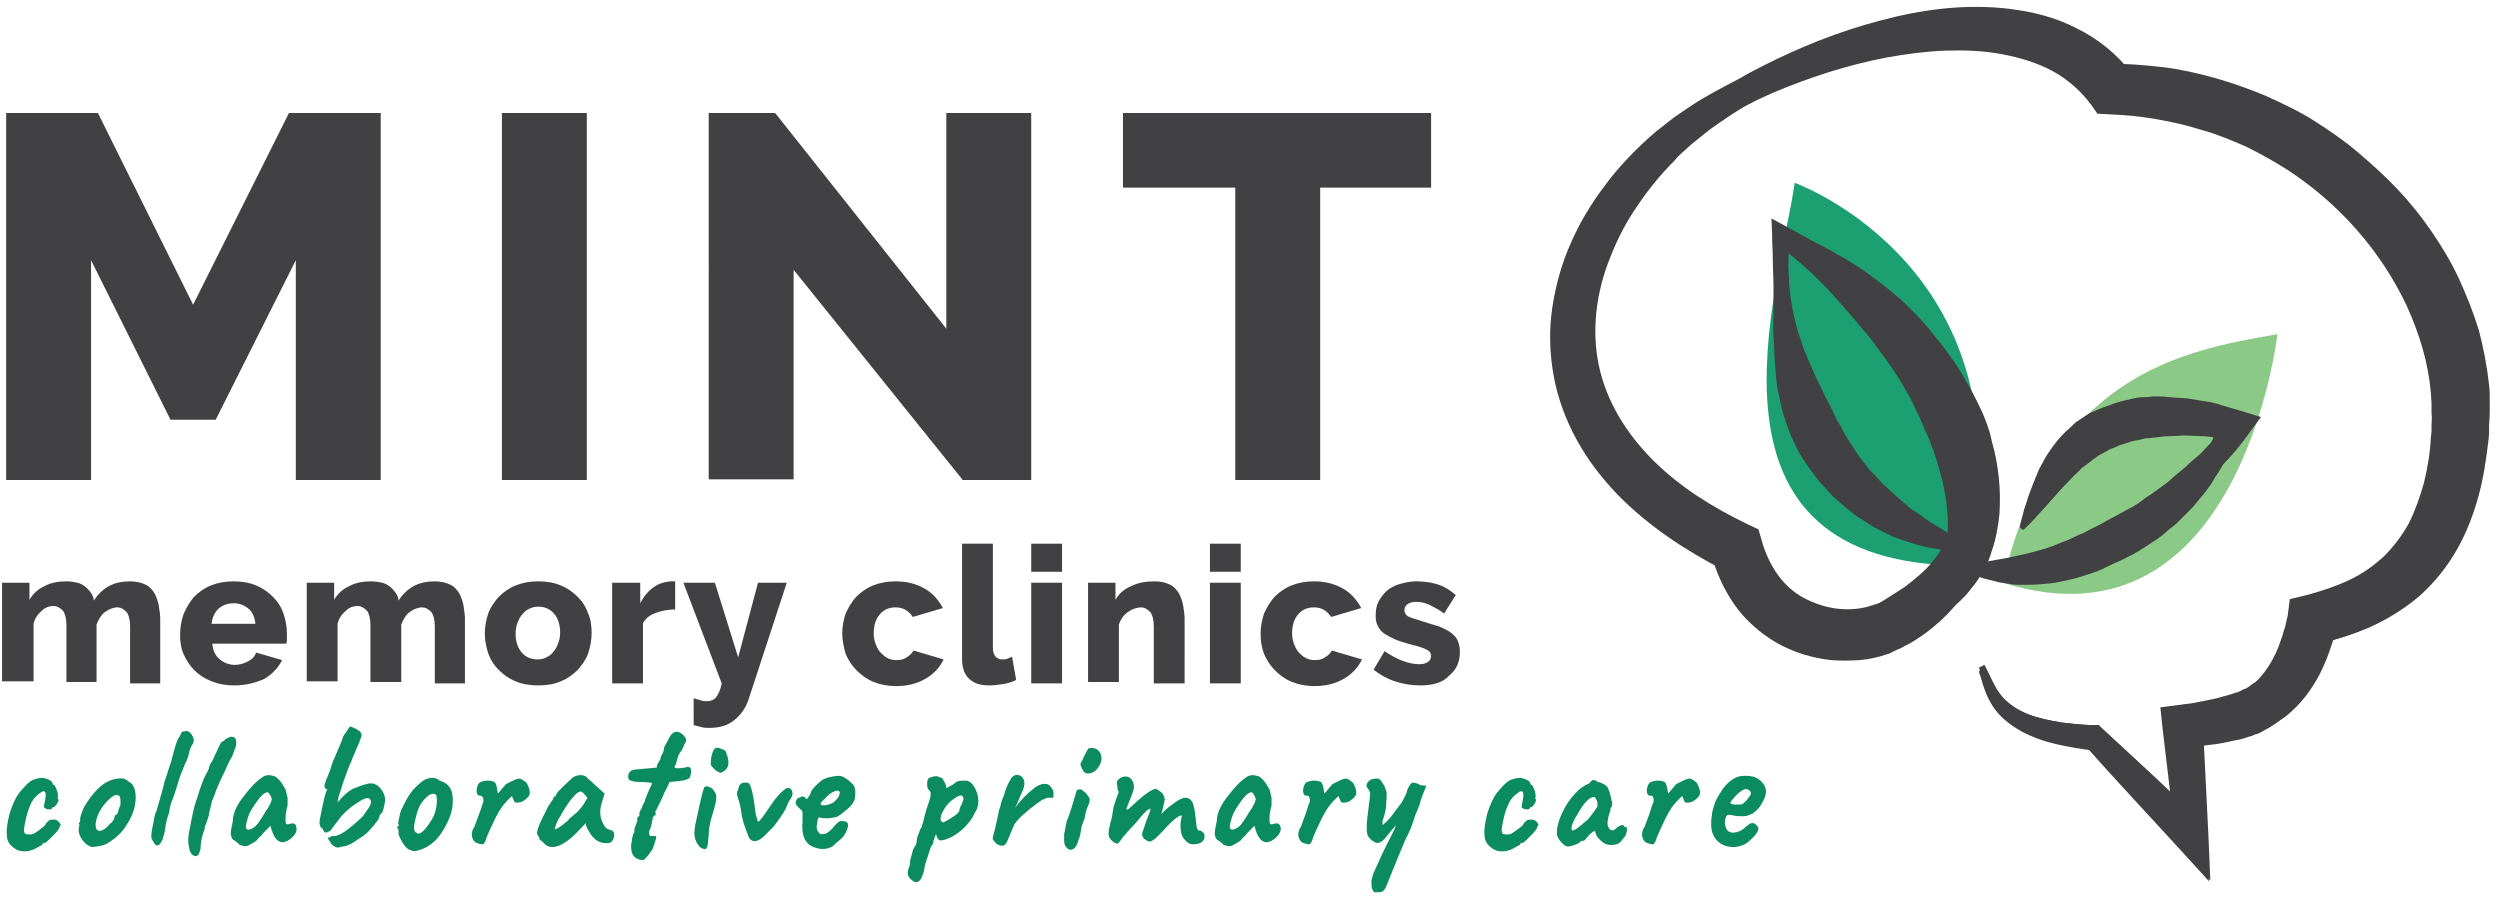 <?xml version="1.0" encoding="utf-8"?>
<!-- Generator: Adobe Illustrator 19.2.0, SVG Export Plug-In . SVG Version: 6.00 Build 0)  -->
<svg version="1.1" id="Layer_1" xmlns="http://www.w3.org/2000/svg" xmlns:xlink="http://www.w3.org/1999/xlink" x="0px" y="0px"
	 viewBox="0 0 365.1 131.4" style="enable-background:new 0 0 365.1 131.4;" xml:space="preserve">
<g>
	<g>
		<path style="fill:#414042;" d="M43.2,70.1V38L31.5,61.3h-6.6L13.3,38v32.1H0.9V16.5h13.4l13.9,28l14-28h13.4v53.6H43.2z"/>
		<path style="fill:#414042;" d="M73.3,70.1V16.5h12.4v53.6H73.3z"/>
		<path style="fill:#414042;" d="M115.9,39.4v30.6h-12.4V16.5h9.7l25,31.5V16.5h12.4v53.6h-10L115.9,39.4z"/>
		<path style="fill:#414042;" d="M209.1,27.4h-16.3v42.7h-12.4V27.4h-16.4V16.5h45V27.4z"/>
	</g>
	<g>
		<g>
			<path style="fill:#414042;" d="M23.5,99.8H19v-8.3c0-1-0.2-1.7-0.5-2.1c-0.4-0.4-0.8-0.7-1.4-0.7c-0.3,0-0.6,0.1-0.9,0.2
				c-0.3,0.1-0.6,0.3-0.9,0.5c-0.3,0.2-0.5,0.5-0.7,0.8c-0.2,0.3-0.4,0.7-0.5,1v8.4H9.7v-8.3c0-1-0.2-1.7-0.5-2.1
				c-0.4-0.4-0.8-0.7-1.4-0.7c-0.6,0-1.2,0.2-1.7,0.7c-0.6,0.5-1,1.1-1.2,1.9v8.4H0.3V85.1h4v2.5c0.5-0.9,1.3-1.6,2.2-2
				c0.9-0.5,2-0.7,3.2-0.7c0.6,0,1.2,0.1,1.6,0.2c0.5,0.1,0.9,0.4,1.2,0.6c0.3,0.3,0.6,0.6,0.8,0.9c0.2,0.3,0.4,0.7,0.4,1.1
				c0.6-0.9,1.3-1.6,2.2-2.1c0.9-0.5,2-0.7,3.1-0.7c0.9,0,1.7,0.2,2.3,0.5s1,0.8,1.3,1.3c0.3,0.6,0.5,1.2,0.6,1.8
				c0.1,0.7,0.2,1.3,0.2,1.9V99.8z"/>
			<path style="fill:#414042;" d="M34.2,100.1c-1.2,0-2.3-0.2-3.3-0.6s-1.8-0.9-2.5-1.6c-0.7-0.7-1.2-1.5-1.6-2.4
				c-0.4-0.9-0.5-1.9-0.5-2.8c0-1.1,0.2-2.1,0.5-3c0.4-0.9,0.9-1.8,1.5-2.5c0.7-0.7,1.5-1.3,2.5-1.7c1-0.4,2.1-0.6,3.3-0.6
				c1.2,0,2.4,0.2,3.3,0.6c1,0.4,1.8,1,2.5,1.7c0.7,0.7,1.2,1.5,1.5,2.4c0.3,0.9,0.5,1.9,0.5,2.9c0,0.3,0,0.5,0,0.8
				c0,0.3,0,0.5-0.1,0.7H31c0.1,1,0.4,1.7,1.1,2.3c0.6,0.5,1.4,0.8,2.2,0.8c0.7,0,1.3-0.2,1.9-0.5c0.6-0.3,1-0.7,1.2-1.3l3.8,1.1
				c-0.6,1.2-1.5,2.1-2.7,2.8C37.3,99.7,35.9,100.1,34.2,100.1z M37.3,91.1c-0.1-0.9-0.4-1.7-1-2.2s-1.3-0.8-2.2-0.8
				c-0.9,0-1.6,0.3-2.2,0.8c-0.6,0.6-0.9,1.3-1,2.2H37.3z"/>
			<path style="fill:#414042;" d="M68,99.8h-4.5v-8.3c0-1-0.2-1.7-0.5-2.1c-0.4-0.4-0.8-0.7-1.4-0.7c-0.3,0-0.6,0.1-0.9,0.2
				c-0.3,0.1-0.6,0.3-0.9,0.5c-0.3,0.2-0.5,0.5-0.7,0.8c-0.2,0.3-0.4,0.7-0.5,1v8.4h-4.5v-8.3c0-1-0.2-1.7-0.5-2.1
				c-0.4-0.4-0.8-0.7-1.4-0.7c-0.6,0-1.2,0.2-1.7,0.7c-0.6,0.5-1,1.1-1.2,1.9v8.4h-4.5V85.1h4v2.5c0.5-0.9,1.3-1.6,2.2-2
				c0.9-0.5,2-0.7,3.2-0.7c0.6,0,1.2,0.1,1.6,0.2c0.5,0.1,0.9,0.4,1.2,0.6c0.3,0.3,0.6,0.6,0.8,0.9c0.2,0.3,0.4,0.7,0.4,1.1
				c0.6-0.9,1.3-1.6,2.2-2.1c0.9-0.5,2-0.7,3.1-0.7c0.9,0,1.7,0.2,2.3,0.5s1,0.8,1.3,1.3c0.3,0.6,0.5,1.2,0.6,1.8
				c0.1,0.7,0.2,1.3,0.2,1.9V99.8z"/>
			<path style="fill:#414042;" d="M78.6,100.1c-1.2,0-2.4-0.2-3.3-0.6c-1-0.4-1.8-1-2.5-1.7c-0.7-0.7-1.2-1.5-1.5-2.4
				c-0.3-0.9-0.5-1.9-0.5-2.9c0-1,0.2-2,0.5-2.9c0.3-0.9,0.9-1.7,1.5-2.4c0.7-0.7,1.5-1.3,2.5-1.7c1-0.4,2.1-0.6,3.3-0.6
				c1.2,0,2.4,0.2,3.3,0.6c1,0.4,1.8,1,2.5,1.7c0.7,0.7,1.2,1.5,1.5,2.4c0.4,0.9,0.5,1.9,0.5,2.9c0,1-0.2,2-0.5,2.9
				c-0.3,0.9-0.9,1.7-1.5,2.4c-0.7,0.7-1.5,1.3-2.5,1.7C81,99.9,79.9,100.1,78.6,100.1z M75.3,92.5c0,1.2,0.3,2.1,0.9,2.8
				c0.6,0.7,1.4,1,2.3,1c0.5,0,0.9-0.1,1.3-0.3s0.7-0.4,1-0.8c0.3-0.3,0.5-0.7,0.7-1.2s0.3-1,0.3-1.6c0-1.2-0.3-2.1-0.9-2.8
				c-0.6-0.7-1.4-1-2.3-1c-0.5,0-0.9,0.1-1.3,0.3c-0.4,0.2-0.7,0.4-1,0.8c-0.3,0.3-0.5,0.7-0.7,1.2S75.3,91.9,75.3,92.5z"/>
			<path style="fill:#414042;" d="M98.7,89c-1.1,0-2.1,0.2-2.9,0.5c-0.9,0.3-1.5,0.8-1.9,1.5v8.8h-4.5V85.1h4.1v3
				c0.5-1,1.2-1.8,1.9-2.3c0.8-0.6,1.6-0.8,2.5-0.9c0.2,0,0.4,0,0.4,0c0.1,0,0.2,0,0.3,0V89z"/>
			<path style="fill:#414042;" d="M101.4,102c0.4,0.1,0.7,0.2,1,0.3c0.3,0.1,0.6,0.1,0.9,0.1c0.5,0,1-0.2,1.3-0.6
				c0.3-0.4,0.6-1,0.8-2l-5.6-14.7h4.6l3.4,10.9l2.9-10.9h4.2l-5.6,17.1c-0.4,1.2-1.1,2.2-2.1,3c-1,0.8-2.2,1.1-3.6,1.1
				c-0.4,0-0.8,0-1.1-0.1c-0.4-0.1-0.8-0.2-1.2-0.3V102z"/>
			<path style="fill:#414042;" d="M123,92.5c0-1,0.2-2,0.5-2.9c0.4-0.9,0.9-1.7,1.5-2.4c0.7-0.7,1.5-1.3,2.5-1.7
				c1-0.4,2.1-0.6,3.3-0.6c1.7,0,3.1,0.4,4.3,1.1c1.2,0.7,2,1.7,2.6,2.8l-4.4,1.3c-0.6-0.9-1.4-1.4-2.5-1.4c-0.9,0-1.7,0.3-2.3,1
				c-0.6,0.7-0.9,1.6-0.9,2.8c0,0.6,0.1,1.1,0.3,1.6s0.4,0.9,0.7,1.2c0.3,0.3,0.6,0.6,1,0.8s0.8,0.3,1.3,0.3c0.6,0,1.1-0.1,1.5-0.4
				c0.5-0.3,0.8-0.6,1-1l4.4,1.3c-0.5,1.1-1.4,2.1-2.6,2.8c-1.2,0.7-2.6,1.1-4.3,1.1c-1.2,0-2.3-0.2-3.3-0.6c-1-0.4-1.8-1-2.5-1.7
				c-0.7-0.7-1.2-1.5-1.6-2.4C123.2,94.4,123,93.5,123,92.5z"/>
			<path style="fill:#414042;" d="M140.5,79.4h4.5v15.2c0,1.1,0.5,1.7,1.4,1.7c0.2,0,0.5,0,0.7-0.1c0.3-0.1,0.5-0.2,0.7-0.3l0.6,3.4
				c-0.6,0.3-1.2,0.5-1.9,0.6c-0.7,0.1-1.4,0.2-2,0.2c-1.3,0-2.3-0.3-3-1c-0.7-0.7-1-1.6-1-2.9V79.4z"/>
			<path style="fill:#414042;" d="M150.6,83.5v-4.1h4.5v4.1H150.6z M150.6,99.8V85.1h4.5v14.7H150.6z"/>
			<path style="fill:#414042;" d="M173,99.8h-4.5v-8.3c0-1-0.2-1.7-0.5-2.1c-0.4-0.4-0.8-0.7-1.4-0.7c-0.3,0-0.6,0.1-1,0.2
				c-0.3,0.1-0.6,0.3-0.9,0.5c-0.3,0.2-0.6,0.5-0.8,0.8c-0.2,0.3-0.4,0.7-0.5,1v8.4h-4.5V85.1h4v2.5c0.5-0.9,1.3-1.6,2.3-2
				c1-0.5,2.1-0.7,3.4-0.7c1,0,1.7,0.2,2.3,0.5s1,0.8,1.3,1.3c0.3,0.6,0.5,1.2,0.6,1.8c0.1,0.7,0.2,1.3,0.2,1.9V99.8z"/>
			<path style="fill:#414042;" d="M176.7,83.5v-4.1h4.5v4.1H176.7z M176.7,99.8V85.1h4.5v14.7H176.7z"/>
			<path style="fill:#414042;" d="M184.1,92.5c0-1,0.2-2,0.5-2.9c0.4-0.9,0.9-1.7,1.5-2.4c0.7-0.7,1.5-1.3,2.5-1.7
				c1-0.4,2.1-0.6,3.3-0.6c1.7,0,3.1,0.4,4.3,1.1c1.2,0.7,2,1.7,2.6,2.8l-4.4,1.3c-0.6-0.9-1.4-1.4-2.5-1.4c-0.9,0-1.7,0.3-2.3,1
				c-0.6,0.7-0.9,1.6-0.9,2.8c0,0.6,0.1,1.1,0.3,1.6s0.4,0.9,0.7,1.2c0.3,0.3,0.6,0.6,1,0.8s0.8,0.3,1.3,0.3c0.6,0,1.1-0.1,1.5-0.4
				c0.5-0.3,0.8-0.6,1-1l4.4,1.3c-0.5,1.1-1.4,2.1-2.6,2.8c-1.2,0.7-2.6,1.1-4.3,1.1c-1.2,0-2.3-0.2-3.3-0.6c-1-0.4-1.8-1-2.5-1.7
				c-0.7-0.7-1.2-1.5-1.6-2.4C184.2,94.4,184.1,93.5,184.1,92.5z"/>
			<path style="fill:#414042;" d="M207.4,100.1c-1.2,0-2.5-0.2-3.7-0.6c-1.2-0.4-2.2-1-3.1-1.7l1.6-2.7c0.9,0.6,1.8,1.1,2.6,1.4
				c0.8,0.3,1.7,0.5,2.4,0.5c0.6,0,1-0.1,1.3-0.3c0.3-0.2,0.5-0.5,0.5-0.9s-0.2-0.7-0.6-0.9c-0.4-0.2-1.1-0.5-2.1-0.7
				c-1-0.3-1.8-0.5-2.5-0.8s-1.2-0.6-1.7-0.9c-0.4-0.3-0.7-0.7-0.9-1.1s-0.3-0.9-0.3-1.5c0-0.7,0.1-1.4,0.4-2
				c0.3-0.6,0.7-1.1,1.2-1.6c0.5-0.4,1.1-0.8,1.9-1c0.7-0.2,1.5-0.4,2.3-0.4c1.1,0,2.1,0.1,3.1,0.4c1,0.3,1.9,0.8,2.8,1.6l-1.7,2.7
				c-0.8-0.6-1.6-1-2.2-1.3c-0.7-0.3-1.3-0.4-1.9-0.4c-0.5,0-0.9,0.1-1.2,0.3s-0.5,0.5-0.5,0.9c0,0.4,0.2,0.7,0.5,0.9
				c0.4,0.2,1,0.4,2,0.7c1,0.3,1.9,0.6,2.6,0.8c0.7,0.3,1.3,0.6,1.7,0.9c0.4,0.3,0.8,0.7,1,1.2s0.3,1,0.3,1.6c0,1.5-0.5,2.6-1.6,3.5
				C210.7,99.7,209.2,100.1,207.4,100.1z"/>
		</g>
	</g>
	<g>
		<path style="fill:#0B8C60;" d="M8.3,117.4c-0.2,0.3-0.4,0.5-0.5,0.5c-0.2,0-0.2,0-0.2,0.1s-0.1,0.2-0.3,0.2c-0.2,0-0.4,0-0.6-0.1
			s-0.3-0.2-0.3-0.3c0-0.1,0.1-0.4,0.2-1c0.1-0.6,0.1-0.9,0-1.1c-0.1-0.2-0.3-0.2-0.6,0c-0.6,0.4-1.1,0.9-1.4,1.5s-0.6,1.4-0.8,2.3
			c-0.2,0.9-0.3,1.5-0.3,1.7c0,0.3,0.1,0.5,0.2,0.6c0.5,0.1,1,0.1,1.3-0.1c0.4-0.2,0.9-0.6,1.5-1.1c0,0,0.1-0.1,0.2-0.3
			s0.2-0.3,0.3-0.3c0.1-0.2,0.3-0.3,0.6-0.3h0.5c0.3,0.1,0.5,0.3,0.7,0.6c0.1,0.2,0.1,0.3,0,0.3l-0.1,0.1c0.1,0.1-0.2,0.6-0.9,1.3
			c-0.7,0.7-1.1,1.1-1.3,1.1s-0.3,0.1-0.3,0.2c0,0.1-0.3,0.2-0.8,0.5c-0.5,0.3-0.9,0.4-1.3,0.5c-0.8,0.1-1.5,0-2.1-0.5
			c-0.7-0.5-1-1.1-1-1.9c-0.1-0.8,0.1-1.8,0.4-3.1c0.4-1.2,0.8-2.2,1.4-3c0.9-1.1,1.5-1.7,2-1.9c0.5-0.2,1-0.3,1.5-0.3
			c0.9,0.2,1.4,0.5,1.4,0.9l0.1,0.1c0.2,0,0.3,0.3,0.5,0.8s0.2,1,0.1,1.2C8.7,116.7,8.5,117.1,8.3,117.4z"/>
		<path style="fill:#0B8C60;" d="M14.3,115.2c0.8-0.8,1.6-1.2,2.3-1.4c1-0.2,1.7-0.2,2.1,0.3c0.7,0.3,1,0.9,1.1,1.9
			c0.1,1.5-0.3,3-1.4,4.6c-0.6,1-1.5,1.8-2.6,2.5c-0.4,0.3-1.2,0.5-2.3,0.6c-0.3,0-0.6-0.2-1-0.5c-0.8-0.8-1.1-1.6-1-2.2l0.1-0.6
			c-0.1-0.1-0.1-0.2-0.1-0.2s0.1-0.1,0.1-0.1c0.1,0,0.1-0.1,0.1-0.3s0-0.5,0.2-1s0.3-0.9,0.6-1.3C13.1,116.5,13.7,115.8,14.3,115.2z
			 M17.2,118.7c0-0.1,0.1-0.2,0.1-0.4c0.1-0.2,0.1-0.4,0.2-0.5c0.1-0.1,0.1-0.4,0.1-0.8s-0.1-0.7-0.2-0.8c-0.2-0.1-0.3-0.1-0.5-0.1
			s-0.3,0.2-0.6,0.3c-1.3,1.1-2.1,2.4-2.3,3.7c-0.1,0.4,0,0.8,0.1,1c0.1,0.2,0.4,0.3,0.7,0.2c0.3-0.1,0.6-0.3,0.9-0.6
			c0.3-0.3,0.4-0.5,0.5-0.5s0.2-0.2,0.2-0.2c0.1-0.1,0.1-0.2,0.2-0.3s0.1-0.2,0.1-0.3c0-0.1,0.1-0.2,0.1-0.3
			C17.1,118.9,17.2,118.8,17.2,118.7z"/>
		<path style="fill:#0B8C60;" d="M22.1,122.2c0-0.6,0.1-1.2,0.3-2c0.1-0.9,0.3-1.5,0.5-1.9c0.7-2.5,1.1-3.8,1.1-4.1
			c0.2-0.5,0.4-1.1,0.6-1.8s0.5-1.3,0.5-1.6c0.1-0.3,0.2-0.8,0.4-1.5c0.2-0.7,0.4-1.2,0.5-1.4c0.3-0.4,0.4-0.7,0.5-0.9
			c0-0.1,0.2-0.2,0.5-0.2c0.3-0.1,0.5,0,0.6,0.1c0.1,0,0.2,0.1,0.4,0.4s0.3,0.6,0.3,0.8c0,0.2-0.1,0.3-0.1,0.5
			c-0.1,0.1-0.3,0.4-0.5,1c-0.2,0.9-0.4,1.5-0.6,1.8c-0.2,0.4-0.2,0.6-0.3,0.7c0,0.1-0.2,0.5-0.4,1s-0.4,1.3-0.7,2.2
			c-0.3,0.9-0.5,1.5-0.6,1.7c-0.1,0.2-0.3,0.8-0.4,1.7c-0.3,0.8-0.4,1.3-0.4,1.4c-0.1,0.2-0.1,0.5-0.2,1.1s-0.2,0.9-0.3,1.1
			c0,0.3-0.2,0.6-0.4,0.9c-0.2,0.3-0.5,0.3-0.7,0.2C22.4,122.9,22.1,122.6,22.1,122.2z"/>
		<path style="fill:#0B8C60;" d="M27.7,121.1c0.4-2.2,0.7-3.5,0.9-4c0.1-0.3,0.2-0.6,0.3-0.9c0.5-1.7,1-2.9,1.4-3.5
			c0,0,0-0.1,0.1-0.2c0-0.1,0.1-0.2,0.1-0.2c0-0.3,0.1-0.5,0.2-0.7c0.2-0.3,0.4-0.6,0.5-0.9l0.7-1.5c0.2-0.5,0.4-0.9,0.8-1l0,0
			c0.1-0.1,0.2-0.3,0.5-0.4c0.2-0.1,0.4-0.2,0.6-0.2c0.5,0,0.7,0.3,0.7,0.8c0,0.5-0.1,0.8-0.2,1h0c-0.2,0.6-0.4,1-0.4,1.1
			c-0.1,0.1-0.5,0.8-1.1,2.2c-0.8,1.6-1.2,2.6-1.4,3.2c0,0.1-0.1,0.2-0.2,0.5s-0.1,0.4-0.2,0.4l-0.4,1.7l-0.1,0.6
			c-0.3,0.8-0.4,1.3-0.5,1.4c-0.1,0.2-0.1,0.4-0.1,0.5c0,0.1-0.1,0.3-0.2,0.6c-0.3,0.9-0.4,1.6-0.4,2.2l0,0.1
			c-0.1,0.4-0.2,0.7-0.3,0.9c-0.2,0.2-0.4,0.3-0.6,0.2c-0.5-0.2-0.7-0.6-0.8-1.3C27.4,122.8,27.5,122,27.7,121.1z"/>
		<path style="fill:#0B8C60;" d="M43.2,121.6c-0.2,0.4-0.5,0.7-0.9,1c-0.4,0.3-0.8,0.4-1.1,0.4c-0.3,0-0.6-0.2-0.9-0.5
			c-0.3-0.4-0.6-1-0.8-1.9l-0.9,0.9c-0.1,0.1-0.3,0.3-0.4,0.5c-0.4,0.3-0.6,0.6-0.6,0.6c-0.1,0.2-0.6,0.5-1.4,0.9
			c-0.2,0.1-0.5,0.1-0.8,0c-0.3-0.1-0.5-0.1-0.5-0.2s0-0.1,0-0.1c0,0,0,0-0.1,0c-0.3-0.3-0.6-0.5-0.8-0.6c-0.2-0.3-0.3-0.6-0.3-0.9
			c0-0.3,0.1-0.9,0.3-1.8c0-1,0.5-2.2,1.5-3.5c1-1.3,1.9-2.3,2.7-2.8c0.2-0.2,0.6-0.4,1-0.4s0.7,0.1,1,0.2c0.3,0.2,0.6,0.5,0.9,0.9
			c0.3,0.5,0.6,0.9,0.7,1.3c0,0,0,0.2,0.1,0.5s0.1,0.5,0.1,0.5c0,0,0,0.4,0,1c-0.2,0.7-0.3,1.4-0.3,2c0,0.3,0,0.6,0.1,0.7
			c0.1,0.1,0.3,0.1,0.6,0c0.3-0.1,0.6-0.1,0.8,0.2C43.3,120.9,43.4,121.2,43.2,121.6z M35.9,120.6c0,0.6,0.3,0.7,0.9,0.4
			c0.4-0.2,0.7-0.5,0.9-0.8c0.3-0.4,0.7-1,1.1-1.7c0.5-0.7,0.8-1.3,0.9-1.8c-0.2-0.6-0.4-0.9-0.6-1c-0.5,0-1.1,0.6-1.9,1.8
			c-0.4,0.6-0.8,1.2-1,1.9S35.9,120.5,35.9,120.6z"/>
		<path style="fill:#0B8C60;" d="M47.4,114.6l0.3-0.9c0.1-0.1,0.2-0.5,0.5-1.2c0.2-0.7,0.4-1.3,0.6-1.7c0.6-1.4,1.1-2.5,1.3-3.2
			c0.1-0.2,0.2-0.4,0.4-0.6c0.3-0.5,0.5-0.8,0.6-0.9c0.1,0,0.4,0.1,0.8,0.3c0.4,0.2,0.7,0.4,0.8,0.6c0.1,0.1,0.1,0.3,0.1,0.5
			c-0.1,0.2-0.2,0.6-0.4,1.1c-0.2,0.5-0.4,0.8-0.4,0.9c-0.1,0.1-0.1,0.3-0.2,0.5c-0.1,0.2-0.3,0.6-0.5,1.2c-0.3,0.6-0.5,1.2-0.8,2
			s-0.5,1.4-0.7,2.1c-0.2,0.7-0.4,1.1-0.4,1.3l-0.1,0.6l0.7-0.8c0.6-0.6,1.2-1.1,1.8-1.3c1-0.4,1.8-0.7,2.4-0.7
			c0.7,0,1.3,0.5,1.8,1.4c0.2,0.4,0.3,0.9,0.2,1.4c-0.1,0.6-0.2,1.1-0.4,1.5c-0.3,0.2-0.4,0.4-0.4,0.6c0,0.2-0.4,0.8-1.3,1.8
			c-0.4,0.5-1,1-1.7,1.4c-0.7,0.5-1.2,0.8-1.5,0.9c-0.3,0.1-0.5,0.2-0.7,0.2c-0.4,0.1-0.7,0.1-0.8,0.2c-0.6-0.1-1-0.4-1.2-0.9
			c-0.2-0.2-0.3-0.4-0.3-0.6c0.2,0,0.3,0,0.4-0.1c0-0.1,0.1-0.1,0.3-0.1c0.9,0.1,2.3-0.9,4.4-2.9c0.6-0.9,1-1.4,1.1-1.7
			c0.1-0.3,0.1-0.5,0-0.7c-0.2-0.4-0.8-0.3-1.7,0.3c-1.3,0.8-2.3,1.7-3,2.7l-1,1.3c0,0.1-0.1,0.2-0.3,0.3c-0.2,0.1-0.4,0.2-0.5,0.2
			c-0.3-0.1-0.4-0.3-0.5-0.6c-0.2-0.1-0.3-0.2-0.3-0.3c0,0-0.1-0.1-0.1-0.3c-0.1-0.2,0-0.8,0.2-1.7c0.4-2.1,0.7-3.2,0.9-3.4
			C47.3,115.1,47.4,114.9,47.4,114.6z"/>
		<path style="fill:#0B8C60;" d="M58.2,121.7c0-0.2,0-0.4,0-0.4s0-0.2-0.1-0.3c-0.1-0.1-0.1-0.2-0.1-0.2c0-0.1,0.1-0.1,0.1-0.1
			c0.1,0,0.2-0.1,0.1-0.3c-0.1-0.1,0-0.5,0.1-1c0.1-0.5,0.2-1,0.4-1.3c0.5-1.1,1-2,1.5-2.6c0.8-0.9,1.5-1.5,2-1.7
			c0.7-0.3,1.4-0.3,2,0.2c1,0.3,1.5,0.8,1.8,1.7c0.3,1.4,0.1,2.9-0.7,4.5c-0.6,1.2-1.2,2.1-2,2.8c-0.7,0.6-1.6,1.1-2.7,1.3
			c-0.3,0-0.6-0.1-1-0.3c-0.4-0.3-0.7-0.7-0.9-1.1C58.3,122.2,58.2,121.9,58.2,121.7z M62.8,120.1c0.7-1,1-2.1,1-3.3
			c0-0.5-0.1-0.7-0.2-0.8c-0.5-0.2-0.9,0-1.5,0.6c-0.4,0.4-0.7,0.9-0.9,1.3c-0.2,0.4-0.4,1.1-0.6,2c-0.2,0.9-0.2,1.5,0.2,1.7
			C61.2,122,61.9,121.5,62.8,120.1z"/>
		<path style="fill:#0B8C60;" d="M75.8,113.7c0.2,0,0.4,0.1,0.7,0.3c0.3,0.2,0.4,0.3,0.5,0.5c0.4,0.8,0.5,1.4,0.2,1.8
			c-0.6,0.7-1.2,1-1.9,0.9c-0.1,0-0.2-0.1-0.3-0.4c-0.1-0.2-0.2-0.4-0.2-0.5c0-0.1-0.2,0.1-0.6,0.5s-0.6,0.7-0.7,0.8
			c-0.4,0.5-0.9,1.3-1.4,2.4c-0.5,1.1-0.9,1.9-1,2.2c-0.1,0.4-0.2,0.6-0.3,0.8c-0.1,0.2-0.2,0.3-0.3,0.3c-0.1,0-0.3,0-0.6-0.1
			c-0.3-0.1-0.5-0.2-0.5-0.2c-0.6-0.6-0.7-1.4-0.1-2.3c0.1-0.2,0.3-0.9,0.7-1.9s0.5-1.6,0.6-1.7c0-0.3,0-0.5-0.1-0.7
			c-0.1-0.1-0.2-0.2-0.4-0.2c-0.4,0-0.5-0.3-0.5-0.9c0.1-0.5,0.2-0.9,0.6-1.1c0.3-0.1,0.6-0.2,1-0.2c0.4,0,0.8,0.1,1,0.2
			s0.4,0.7,0.5,1.7c0.1-0.1,0.3-0.3,0.6-0.7c0.3-0.3,0.5-0.6,0.6-0.7C74.9,114,75.5,113.7,75.8,113.7z"/>
		<path style="fill:#0B8C60;" d="M78.8,122.6c0-0.2-0.1-0.4-0.3-0.7c-0.3-0.3,0.3-1.7,1.6-4.2c0.1-0.1,0.2-0.3,0.4-0.6
			c0.2-0.3,0.3-0.4,0.3-0.5c0-0.1,0-0.1,0.1-0.2c0.1-0.1,0.1-0.1,0.2-0.1l0.2-0.4c0.1-0.2,0.4-0.5,1-1.1c0.6-0.6,1.1-1,1.4-1.3
			c0.4-0.2,0.7-0.3,1.1-0.3c0.4,0,0.7,0.1,1,0.4c0,0.1,0.1,0.2,0.3,0.3c0.3,0.3,1,0.9,2.2,2l-0.4,1.3c-0.4,1.2-0.3,2.3,0.3,3.3
			c0.2,0.4,0.5,0.6,0.9,0.7c0.4,0.1,0.6,0.3,0.6,0.6c0,0.7-0.2,1.1-0.7,1.3c-1.3,0.2-2.3-0.4-3-1.7c-0.2-0.3-0.4-0.7-0.5-1.2
			c-0.1,0.2-0.3,0.4-0.6,0.7c-2.3,2.5-4,3.3-5.2,2.5c-0.1-0.1-0.2-0.2-0.4-0.4S78.8,122.6,78.8,122.6z M84.8,115.6
			c-0.6,0-1.7,1.3-3.1,3.8c-0.3,0.4-0.5,1-0.7,1.7c0.3,0,0.8-0.3,1.6-1c0.2-0.1,0.4-0.3,0.6-0.6c0.3-0.2,0.5-0.4,0.6-0.5
			c0.1-0.1,0.3-0.2,0.5-0.4c0.3-0.3,0.6-0.7,0.9-1.1l0.6-1C85.3,116,85.1,115.6,84.8,115.6z"/>
		<path style="fill:#0B8C60;" d="M98.5,111.9c0,0.2,0.1,0.3,0.4,0.3c0.6,0,0.9-0.1,1.1-0.1c0.2,0,0.3-0.1,0.3-0.1
			c0.2,0,0.3,0,0.5,0.1c0.1,0.2,0.2,0.5,0.1,0.9s-0.2,0.7-0.3,0.7c0,0-0.2,0.1-0.5,0.2c-0.3,0.1-1,0.2-2.3,0.3
			c-0.4,0.9-0.7,1.4-0.8,1.6s-0.1,0.3-0.1,0.3l-1.1,2.3c-0.1,0-0.1,0.1-0.1,0.2c0.1,0.2,0.1,0.4,0,0.4c-0.1,0.1-0.3,0.3-0.4,0.4
			c0.1,0.1,0,0.3-0.1,0.6c0,0.3-0.1,0.8-0.4,1.4c0,0.3,0,0.5,0.1,0.6c0,0.1,0.1,0.1,0.1,0.1c0.1,0,0.3,0,0.7,0
			c0.3-0.1,0.1,0.5-0.4,1.9c-0.3,0.4-0.5,0.8-0.8,1.1s-0.5,0.5-0.5,0.5c-1.4,0-2-0.9-1.8-2.5c0.1-0.2,0.1-0.4,0.1-0.6
			c0.1-0.5,0.2-0.8,0.3-0.9c0.1-0.1,0.1-0.2,0-0.2c0-0.2,0.2-0.8,0.5-1.6c-0.1-0.1-0.1-0.3,0.1-0.5c0.2-0.2,0.2-0.3,0.2-0.4
			c-0.1-0.1,0-0.3,0.1-0.5c0.1-0.2,0.3-0.5,0.4-0.9c0.2-0.3,0.3-0.5,0.3-0.6c0-0.1,0.1-0.4,0.4-1.1c0.3-0.7,0.5-1.1,0.6-1.3
			c0.1-0.1,0.1-0.1-0.2-0.2c-0.2,0-0.7-0.1-1.5-0.1c-0.7,0-1.3-0.1-1.6-0.3c-0.2-0.2-0.2-0.5-0.1-0.9c0.2-0.4,0.4-0.5,0.8-0.6
			l3.3-0.3l0.1-0.5c0.1-0.1,0.1-0.2,0.2-0.3s0.1-0.2,0.1-0.2c0,0,0-0.1,0.1-0.1c0-0.1,0.1-0.2,0.1-0.5c0.3-0.5,0.5-0.9,0.5-1.4
			c0.3-0.5,0.5-0.9,0.6-1.1c0.5-1.1,1.1-1.4,1.9-0.9c0.5,0.4,0.7,0.7,0.7,1c0,0.2-0.1,0.4-0.2,0.5c-0.1,0.2-0.2,0.5-0.4,0.9
			c-0.4,0.5-0.6,0.9-0.7,1.4C98.7,111.7,98.6,111.9,98.5,111.9z"/>
		<path style="fill:#0B8C60;" d="M102.8,115.1c0.1-0.3,0.3-0.3,0.7-0.2s0.7,0.4,0.9,0.8c0.2,0.2,0.2,0.5,0.2,0.9
			c0,0.4-0.2,1.2-0.6,2.5s-0.5,2.2-0.5,2.8c-0.1,0.8-0.1,1.4-0.2,1.7c-0.1,0.3-0.2,0.4-0.3,0.4c-0.4,0-0.8-0.2-1.1-0.7
			c-0.3-0.4-0.5-1-0.5-1.7c0.1-0.7,0.1-1.2,0.2-1.4C102.2,117.3,102.6,115.6,102.8,115.1z M104.7,109.2c0.2,0,0.6,0.1,1.2,0.4
			c0.8,1.7,0.6,2.7-0.5,3.2c-0.1,0.1-0.3,0.1-0.5-0.1c-0.2,0-0.4-0.2-0.7-0.5c-0.3-0.3-0.4-0.5-0.4-0.6c0-0.4,0-0.9,0.2-1.5
			C104.1,109.6,104.4,109.2,104.7,109.2z"/>
		<path style="fill:#0B8C60;" d="M108.3,114.4c0.1-0.1,0.2-0.1,0.4-0.1s0.4,0,0.5,0c0.4,0.1,0.7,1.2,1,3.3c0,0.3,0.1,0.6,0.1,0.9
			c0.1,0.5,0.1,0.7,0.2,0.8c0,0.1,0,0.2,0.1,0.4c0,0.2,0.1,0.3,0.1,0.3c0.2,0,0.8-0.8,1.8-2.3c0.6-0.9,1.1-1.5,1.5-1.9
			s0.7-0.6,0.9-0.7c0.4-0.1,0.7,0.1,0.8,0.5c0.1,0.4,0,0.8-0.4,1.3c-0.1,0.1-0.2,0.3-0.3,0.6c-0.1,0.2-0.2,0.5-0.3,0.7
			s-0.4,0.7-0.9,1.4c-0.5,0.7-0.8,1.1-0.9,1.2c-0.1,0.1-0.2,0.2-0.3,0.3c-0.4,0.4-0.7,0.7-0.9,0.9c-0.4,0.4-0.8,0.7-1.2,0.8
			c-0.4,0.1-0.7,0-0.9-0.2c-0.2-0.1-0.4-0.7-0.8-1.8s-0.5-1.9-0.6-2.6c-0.1-0.6-0.3-1.3-0.5-1.9c-0.1-0.3-0.1-0.6,0.1-1
			C107.9,114.8,108,114.6,108.3,114.4z"/>
		<path style="fill:#0B8C60;" d="M120.8,119.5c-0.5,0-0.8,0-1-0.1c-0.2-0.1-0.3,0-0.4,0.4l-0.1,0.6c-0.1,0.5,0,0.9,0.3,1.2
			c0.1,0.2,0.3,0.3,0.6,0.2c0.3,0,0.5-0.1,0.8-0.3c0.2-0.2,0.5-0.4,0.7-0.7c0.3-0.3,0.4-0.5,0.6-0.6c0.2-0.3,0.6-0.4,1.3-0.2
			c0.4,0.3,0.3,0.9-0.2,1.8c-0.1,0.2-0.3,0.5-0.8,0.9s-0.8,0.7-1,0.9c-0.9,0.5-1.8,0.5-2.8,0.1c-1.3-0.5-1.8-1.8-1.6-3.9
			c0-0.5,0-0.9,0-1.1s-0.1-0.4-0.3-0.5c-0.1-0.1-0.2-0.2-0.3-0.3c-0.3-0.3-0.4-0.5-0.4-0.6c0-0.1,0-0.3,0.1-0.4
			c0.1-0.2,0.1-0.3,0.2-0.3c0.4-0.2,0.6-0.3,0.7-0.3c0.1,0,0.2,0.1,0.3,0.1c0.1,0.1,0.2,0.2,0.2,0.2c0.1,0.2,0.3,0,0.6-0.6
			c0.1-0.1,0.1-0.3,0.2-0.5c0.2-0.4,0.6-0.7,1-1.1c0.4-0.4,0.7-0.6,1-0.7c0.2-0.1,0.6-0.2,1.1-0.3s0.8-0.1,1-0.1
			c0.6,0.1,1.1,0.4,1.8,1.1c0.3,0.2,0.5,0.6,0.5,1.2s0,1.1-0.2,1.4c-0.1,0.3-0.4,0.7-1,1.2c-0.6,0.5-1.1,0.9-1.5,1.1
			C121.7,119.4,121.3,119.5,120.8,119.5z M122.6,115.6c-0.2-0.2-0.5-0.2-1,0.1c-0.2,0.1-0.4,0.2-0.7,0.5c-0.3,0.3-0.5,0.5-0.8,0.8
			s-0.3,0.4-0.2,0.5c0,0,0,0.1,0.1,0.1c0.1,0,0.1,0,0.2,0c0.1,0,0.2,0,0.3,0c0.1,0,0.2,0,0.5-0.1s0.5-0.2,0.7-0.3
			c0.2-0.2,0.5-0.4,0.8-0.9C122.6,116,122.7,115.7,122.6,115.6z"/>
		<path style="fill:#0B8C60;" d="M137.5,113.6c0,0,0.1,0,0.2,0.2c0.3,0.5,0.5,0.9,0.5,1.2c0,0.1-0.1,0.1-0.1,0.1c0,0,0,0,0.1,0
			c0.7-0.4,1.2-0.6,1.3-0.8c0.2-0.1,0.3-0.2,0.4-0.2c0.3-0.1,0.7-0.1,1.1-0.1s0.7,0.2,1,0.5c0.8,1.1,1.1,2.3,0.7,3.6l-0.7,1.3
			c-0.7,1.1-1.6,2-2.8,2.7c-0.3,0.2-0.6,0.3-1.1,0.5c-0.5,0.1-0.8,0.2-0.9,0.1c-0.2-0.1-0.4-0.4-0.5-0.9c-0.2,0.6-0.4,0.9-0.4,1.2
			c0,0.2-0.1,0.4-0.2,0.4c0,0.1-0.1,0.2-0.2,0.4c-0.5,1.6-0.8,2.4-0.8,2.5c-0.1,0.6-0.2,1.1-0.4,1.6c-0.2,0.5-0.4,0.8-0.7,0.9
			c-0.4,0.1-0.7-0.1-1.1-0.5s-0.4-1-0.2-1.5c0.1-0.2,0.2-0.5,0.2-0.9s0.2-0.8,0.3-1.3s0.3-0.9,0.5-1.1c0.1-0.2,0.2-0.6,0.2-1
			c0.1-0.4,0.2-0.7,0.3-0.8c0.1-0.4,0.2-0.7,0.4-0.9c0.1-0.5,0.2-0.7,0.2-0.7c0.2-0.8,0.4-1.7,0.8-2.8c0.4-1.1,0.4-1.7,0.1-1.9
			c-0.2-0.1-0.3-0.4-0.3-0.9c0-0.5,0.1-0.8,0.3-0.9c0.2-0.1,0.4-0.1,0.6-0.2c0.6-0.1,0.8,0,0.8,0.1
			C137.4,113.5,137.5,113.6,137.5,113.6z M140.6,117c0.2-0.3,0.1-0.6-0.1-0.8c-0.3-0.1-0.7,0.1-1.1,0.4c-0.5,0.3-0.9,0.7-1.2,1.1
			s-0.5,0.8-0.7,1.2c-0.1,0.4-0.2,0.7-0.1,0.9c0.1,0.2,0.2,0.3,0.4,0.3c1.3-0.7,2-1.2,2.2-1.5c0-0.1,0.1-0.1,0.1-0.2
			c0-0.2,0.1-0.4,0.2-0.7C140.5,117.5,140.5,117.2,140.6,117z"/>
		<path style="fill:#0B8C60;" d="M153.3,116.5c-0.2,0-0.4,0-0.6,0.1c-0.2,0.1-0.4,0.2-0.5,0.2s-0.2,0.2-0.4,0.3s-0.4,0.3-0.7,0.5
			s-0.9,0.7-1.6,1.3c-0.8,0.7-1.3,1.3-1.5,1.8c-0.6,1.5-1,2.4-1.1,2.5c-0.1,0.2-0.3,0.3-0.5,0.3c-0.3,0-0.4,0-0.5-0.1
			c-0.1,0-0.3-0.1-0.5-0.3c-0.2-0.2-0.3-0.4-0.4-0.5c-0.1-0.2,0.1-0.7,0.3-1.5c0.3-1.3,0.5-2.3,0.6-2.8c0.1-0.2,0.2-0.5,0.3-1
			c0.1-0.5,0.3-0.8,0.4-1.1c0.2-0.8,0.5-1.6,1-2.4c0-0.1,0.1-0.2,0.2-0.3s0.2-0.2,0.3-0.2c0.1-0.1,0.3-0.2,0.6-0.1
			c0.2,0,0.4,0.1,0.6,0.3c0.4,0.5,0.4,1.2,0,2.1c-0.2,0.4-0.4,0.9-0.6,1.4c-0.2,0.5-0.4,0.8-0.5,1c0.9-1.2,1.8-2.1,2.7-2.8
			c0,0,0.1-0.1,0.1-0.1c0.7-0.5,1.3-0.7,1.8-0.6c0.3,0,0.5,0.2,0.8,0.6c0.3,0.4,0.3,0.9,0.2,1.4
			C153.7,116.5,153.5,116.5,153.3,116.5z"/>
		<path style="fill:#0B8C60;" d="M155.5,121.4l0.1-0.6c0-0.1,0.1-0.4,0.2-0.9c0.4-0.9,0.8-2.3,1.4-4.3c0-0.2,0.1-0.3,0.4-0.3
			c0.2-0.1,0.4,0,0.7,0.3c0.3,0.2,0.5,0.5,0.7,0.8c0.2,0.2,0.2,0.7-0.1,1.3s-0.4,1.2-0.5,1.8c-0.2,0.5-0.3,0.8-0.4,1.1
			c-0.1,0.2-0.1,0.6-0.2,1.1s-0.2,0.8-0.3,1c-0.2,0.7-0.4,1.1-0.8,1.3c-0.4,0.2-0.7,0.1-1-0.3c-0.2-0.2-0.3-0.5-0.3-1.1
			S155.4,121.6,155.5,121.4z M158,112.2c-0.1-0.2-0.2-0.4-0.2-0.5c0-0.1,0-0.3,0.1-0.4c0.1-0.1,0.2-0.4,0.4-0.8
			c0.4-0.8,0.6-1.2,0.7-1.2c0.2-0.1,0.5-0.1,0.9,0s0.6,0.4,0.8,0.7c0.3,0.7,0.2,1.4-0.4,2.2c-0.3,0.4-0.6,0.6-1,0.7
			c-0.4,0.1-0.7,0.1-0.9-0.1C158.3,112.7,158.1,112.5,158,112.2z"/>
		<path style="fill:#0B8C60;" d="M163.2,115l-0.1-0.6c0-0.3,0.1-0.5,0.4-0.7c0.2-0.2,0.6-0.3,0.9-0.3c0.4,0,0.7,0.2,0.9,0.5
			c0.2,0.3,0.3,0.7,0.3,1s-0.1,0.6-0.2,0.9l-0.9,2.3c0,0.1,0,0.1,0.1,0.1c0.1,0.1,0.3-0.1,0.7-0.5s1-0.9,1.7-1.5
			c0.8-0.6,1.3-0.9,1.7-1c0.2,0,0.5,0.2,0.9,0.5c0.3,0.3,0.5,0.7,0.5,1.1c-0.3,1.2-0.4,1.9-0.5,2.1c0.3-0.4,0.9-0.9,1.7-1.5
			c0.8-0.6,1.4-0.9,1.8-0.9c0.5,0,0.9,0.3,1.1,0.8c0.2,0.5,0.3,1.2,0.4,2.1c0.1,0.8,0.1,1.4,0.3,1.7c0,0.1,0.1,0.2,0.3,0.2
			s0.3,0.1,0.5,0.3c0.2,0.1,0.2,0.3,0.2,0.6c0,0.7-0.6,1.1-1.7,1.1c-0.5,0-0.9-0.3-1.3-0.8c-0.4-0.5-0.5-1.2-0.5-1.9
			c0-0.3,0-0.6,0.1-0.9c0-0.3,0.1-0.5,0.1-0.5c0-0.1,0-0.1-0.1-0.1c-0.4,0-1.4,0.8-2.9,2.5c-0.1,0-0.1,0.1-0.1,0.1
			c-0.1,0.1-0.3,0.3-0.5,0.5c-0.5,0.5-0.9,0.7-1.1,0.7s-0.4-0.1-0.5-0.2l-0.3-0.2c-0.2-0.2-0.3-0.4-0.3-0.7v-0.1l0.6-1.8
			c0.4-1,0.6-1.5,0.6-1.6c0-0.1,0-0.2,0-0.2c-0.3,0-0.7,0.4-1.4,1.2c-0.7,0.9-1.2,1.4-1.5,1.7c-0.3,0.3-0.5,0.6-0.8,0.9
			c-0.3,0.3-0.5,0.6-0.7,0.9c-0.2,0.2-0.3,0.4-0.3,0.4c-0.4,0-0.7-0.2-1-0.5c-0.3-0.3-0.4-0.6-0.4-0.9s0-0.6,0.1-0.9
			c0.1-0.3,0.1-0.7,0.3-1.2c0.1-0.5,0.2-0.9,0.2-1.1c0-0.2,0.1-0.4,0.1-0.6c0-0.2,0.1-0.3,0.1-0.3c0,0,0-0.2,0.1-0.4
			c0.1-0.2,0.1-0.4,0.2-0.6c0.1-0.2,0.2-0.6,0.4-1.1C163.2,115.5,163.2,115.2,163.2,115z"/>
		<path style="fill:#0B8C60;" d="M186.9,121.6c-0.2,0.4-0.5,0.7-0.9,1c-0.4,0.3-0.8,0.4-1.1,0.4c-0.3,0-0.6-0.2-0.9-0.5
			c-0.3-0.4-0.6-1-0.8-1.9l-0.9,0.9c-0.1,0.1-0.3,0.3-0.4,0.5c-0.4,0.3-0.6,0.6-0.6,0.6c-0.1,0.2-0.6,0.5-1.4,0.9
			c-0.2,0.1-0.5,0.1-0.8,0c-0.3-0.1-0.5-0.1-0.5-0.2s0-0.1,0-0.1c0,0,0,0-0.1,0c-0.3-0.3-0.6-0.5-0.8-0.6c-0.2-0.3-0.3-0.6-0.3-0.9
			c0-0.3,0.1-0.9,0.3-1.8c0-1,0.5-2.2,1.5-3.5c1-1.3,1.9-2.3,2.7-2.8c0.2-0.2,0.6-0.4,1-0.4s0.7,0.1,1,0.2c0.3,0.2,0.6,0.5,0.9,0.9
			c0.3,0.5,0.6,0.9,0.7,1.3c0,0,0,0.2,0.1,0.5s0.1,0.5,0.1,0.5c0,0,0,0.4,0,1c-0.2,0.7-0.3,1.4-0.3,2c0,0.3,0,0.6,0.1,0.7
			c0.1,0.1,0.3,0.1,0.6,0c0.3-0.1,0.6-0.1,0.8,0.2C187.1,120.9,187.1,121.2,186.9,121.6z M179.6,120.6c0,0.6,0.3,0.7,0.9,0.4
			c0.4-0.2,0.7-0.5,0.9-0.8c0.3-0.4,0.7-1,1.1-1.7c0.5-0.7,0.8-1.3,0.9-1.8c-0.2-0.6-0.4-0.9-0.6-1c-0.5,0-1.1,0.6-1.9,1.8
			c-0.4,0.6-0.8,1.2-1,1.9S179.6,120.5,179.6,120.6z"/>
		<path style="fill:#0B8C60;" d="M196.5,113.7c0.2,0,0.4,0.1,0.7,0.3c0.3,0.2,0.4,0.3,0.5,0.5c0.4,0.8,0.5,1.4,0.2,1.8
			c-0.6,0.7-1.2,1-1.9,0.9c-0.1,0-0.2-0.1-0.3-0.4c-0.1-0.2-0.2-0.4-0.2-0.5c0-0.1-0.2,0.1-0.6,0.5s-0.6,0.7-0.7,0.8
			c-0.4,0.5-0.9,1.3-1.4,2.4c-0.5,1.1-0.9,1.9-1,2.2c-0.1,0.4-0.2,0.6-0.3,0.8s-0.2,0.3-0.3,0.3s-0.3,0-0.6-0.1
			c-0.3-0.1-0.5-0.2-0.5-0.2c-0.6-0.6-0.7-1.4-0.1-2.3c0.1-0.2,0.3-0.9,0.7-1.9c0.3-1,0.5-1.6,0.6-1.7c0-0.3,0-0.5-0.1-0.7
			s-0.2-0.2-0.4-0.2c-0.4,0-0.5-0.3-0.5-0.9c0.1-0.5,0.2-0.9,0.6-1.1c0.3-0.1,0.6-0.2,1-0.2s0.8,0.1,1,0.2s0.4,0.7,0.5,1.7
			c0.1-0.1,0.3-0.3,0.6-0.7c0.3-0.3,0.5-0.6,0.6-0.7C195.6,114,196.2,113.7,196.5,113.7z"/>
		<path style="fill:#0B8C60;" d="M201.6,130.3c-0.1,0-0.2,0-0.3,0h-0.3c-0.3,0.1-0.5-0.1-0.6-0.5c-0.1-0.2-0.1-0.4-0.1-0.7
			c-0.1-0.4,0.1-1.3,0.7-2.5c0.1-0.2,0.3-0.6,0.5-1.1s0.6-1.3,1.1-2.3c0.5-1,1-1.9,1.3-2.7c-0.4,0.4-0.8,0.9-1.2,1.4
			c-0.4,0.5-0.7,0.9-1,1c-0.2,0.2-0.4,0.2-0.6,0.2c-0.2,0-0.5-0.2-0.8-0.4c-0.3-0.3-0.5-0.5-0.6-0.8c-0.2-0.8-0.1-1.9,0.1-3.4
			c0.2-1.5,0.3-2.4,0.3-2.7c-0.1-0.3-0.2-0.5-0.4-0.7c-0.3-0.4-0.1-0.9,0.6-1.3c0.4-0.1,0.6-0.1,0.9-0.1s0.4,0.2,0.6,0.5
			c0,0.1,0.1,0.1,0.2,0.3c0.1,0.1,0.1,0.2,0.2,0.3c0,0.1,0.1,0.2,0.1,0.3c0.1,0.3,0.2,0.5,0.2,0.8s0,0.9-0.1,2.1
			c-0.1,0.6-0.2,1-0.3,1.3c-0.1,0.3-0.2,0.5-0.2,0.7c0,0.2,0,0.4,0,0.5c0.5-0.4,0.9-0.8,1.3-1.3c0.3-0.4,0.8-1.1,1.5-2
			c0.5-0.9,0.8-1.5,0.8-1.8c0.3-0.7,0.6-1.1,0.8-1.1c0.1,0,0.3,0,0.6,0.1c0.3,0.1,0.4,0.2,0.4,0.2c0,0,0.2,0.1,0.5,0.1
			c0.3,0,0.5,0.1,0.5,0.1c0,0-0.2,0.4-0.5,1.2s-0.4,1.1-0.4,1.2s-0.2,0.7-0.7,1.8c-0.4,1.4-0.9,2.6-1.4,3.5
			c-0.2,0.4-1.1,2.6-2.8,6.8C202.3,129.9,202,130.2,201.6,130.3z"/>
		<path style="fill:#0B8C60;" d="M224.1,117.4c-0.2,0.3-0.4,0.5-0.5,0.5s-0.2,0-0.2,0.1s-0.1,0.2-0.3,0.2c-0.2,0-0.4,0-0.6-0.1
			c-0.2-0.1-0.3-0.2-0.3-0.3c0-0.1,0.1-0.4,0.2-1c0.1-0.6,0.1-0.9,0-1.1c-0.1-0.2-0.3-0.2-0.6,0c-0.6,0.4-1.1,0.9-1.4,1.5
			s-0.6,1.4-0.8,2.3c-0.2,0.9-0.3,1.5-0.3,1.7c0,0.3,0.1,0.5,0.2,0.6c0.5,0.1,1,0.1,1.3-0.1s0.9-0.6,1.5-1.1c0,0,0.1-0.1,0.2-0.3
			c0.1-0.2,0.2-0.3,0.3-0.3c0.1-0.2,0.3-0.3,0.6-0.3h0.5c0.3,0.1,0.6,0.3,0.7,0.6c0.1,0.2,0.1,0.3,0,0.3l-0.1,0.1
			c0.1,0.1-0.2,0.6-0.9,1.3c-0.7,0.7-1.1,1.1-1.3,1.1c-0.2,0-0.3,0.1-0.3,0.2c0,0.1-0.3,0.2-0.8,0.5c-0.5,0.3-0.9,0.4-1.3,0.5
			c-0.8,0.1-1.5,0-2.1-0.5c-0.7-0.5-1-1.1-1-1.9c-0.1-0.8,0.1-1.8,0.4-3.1c0.4-1.2,0.8-2.2,1.4-3c0.9-1.1,1.5-1.7,2-1.9
			c0.5-0.2,1-0.3,1.5-0.3c0.9,0.2,1.4,0.5,1.4,0.9l0.1,0.1c0.2,0,0.3,0.3,0.5,0.8s0.2,1,0.1,1.2
			C224.4,116.7,224.3,117.1,224.1,117.4z"/>
		<path style="fill:#0B8C60;" d="M232.7,113.9c0.1,0,0.3,0.1,0.7,0.3c0.7,0.2,1.1,0.4,1.4,0.8c0.2,0.5,0.4,1,0.5,1.7
			c0.2,0.6,0.2,1,0,1.2c-0.1,0.1-0.1,0.2-0.1,0.2c0,0,0,0,0,0.1c0,0.1,0,0.2-0.1,0.4c-0.3,0.9-0.4,1.6-0.3,2
			c0.3,0.8,0.8,0.9,1.4,0.2c0.3-0.2,0.5-0.3,0.7-0.3c0.2,0,0.3,0.1,0.3,0.2c0.1,0.1,0.2,0.1,0.3,0.1c0.1,0,0.1,0.1,0.1,0.3
			c0,0.4-0.1,0.7-0.3,1.1c-0.3,0.3-0.4,0.4-0.4,0.5c-0.1,0.1-0.2,0.2-0.4,0.4c-0.3,0.2-0.7,0.3-1.2,0.3c-0.5,0-0.8-0.1-1.1-0.3
			c-0.7-0.5-1.1-1-1.2-1.5l-0.1-0.3l-0.7,0.5l-0.6,0.7c-0.1,0.2-0.3,0.3-0.4,0.3h-0.3c0,0.1-0.2,0.3-0.7,0.5
			c-0.5,0.2-0.8,0.3-1.1,0.3c-0.3,0.1-0.6-0.1-1-0.5s-0.6-0.8-0.7-1.1c-0.1-0.6,0-1.4,0.4-2.5c0.4-1,0.9-2,1.7-3
			c0.8-1,1.6-1.7,2.6-2.1C232.4,114,232.6,113.9,232.7,113.9z M233.1,116.7c-0.1-0.2-0.2-0.3-0.3-0.3c-0.1,0-0.3,0-0.6,0.2
			c-0.5,0.3-1.1,1-1.7,2.1c-0.7,1.1-1,1.8-1,2.3l0.1,0.3c0.2,0,0.6-0.2,1.2-0.7c0.6-0.5,0.9-0.8,1.1-0.9c0.1-0.2,0.2-0.3,0.4-0.5
			c0.1-0.2,0.3-0.4,0.5-0.7c0.2-0.3,0.4-0.5,0.5-0.8C233.3,117.3,233.3,117,233.1,116.7z"/>
		<path style="fill:#0B8C60;" d="M246.7,113.7c0.2,0,0.4,0.1,0.7,0.3c0.3,0.2,0.4,0.3,0.5,0.5c0.4,0.8,0.5,1.4,0.2,1.8
			c-0.6,0.7-1.2,1-1.9,0.9c-0.1,0-0.2-0.1-0.3-0.4c-0.1-0.2-0.2-0.4-0.2-0.5c0-0.1-0.2,0.1-0.6,0.5s-0.6,0.7-0.7,0.8
			c-0.4,0.5-0.9,1.3-1.4,2.4c-0.5,1.1-0.9,1.9-1,2.2c-0.1,0.4-0.2,0.6-0.3,0.8s-0.2,0.3-0.3,0.3s-0.3,0-0.6-0.1
			c-0.3-0.1-0.5-0.2-0.5-0.2c-0.6-0.6-0.7-1.4-0.1-2.3c0.1-0.2,0.3-0.9,0.7-1.9c0.3-1,0.5-1.6,0.6-1.7c0-0.3,0-0.5-0.1-0.7
			s-0.2-0.2-0.4-0.2c-0.4,0-0.5-0.3-0.5-0.9c0.1-0.5,0.2-0.9,0.6-1.1c0.3-0.1,0.6-0.2,1-0.2s0.8,0.1,1,0.2s0.4,0.7,0.5,1.7
			c0.1-0.1,0.3-0.3,0.6-0.7c0.3-0.3,0.5-0.6,0.6-0.7C245.8,114,246.4,113.7,246.7,113.7z"/>
		<path style="fill:#0B8C60;" d="M255,113.3c1,0,1.7,0.3,2.2,0.8c0.5,0.5,0.7,1,0.7,1.4v0.2c0,0.4-0.2,1-0.7,1.8
			c-0.2,0.4-0.6,0.8-1.1,1.2c-0.5,0.3-1,0.5-1.5,0.5s-1,0-1.4-0.1c-0.4-0.1-0.7-0.1-0.8-0.1s-0.2,0.1-0.3,0.2
			c-0.1,0.2-0.2,0.6-0.2,1.1c0.1,0.5,0.2,0.8,0.4,1c0.2,0.2,0.5,0.3,0.8,0.3s0.6-0.1,0.9-0.2c0.3-0.1,0.6-0.3,1-0.7
			c0.4-0.3,0.6-0.5,0.9-0.5s0.4,0.1,0.6,0.3s0.3,0.4,0.3,0.6c-0.1,0.4-0.4,0.9-1.2,1.6c-0.7,0.7-1.6,1-2.5,1c-0.9,0-1.7-0.3-2.3-0.9
			c-0.6-0.6-0.9-1.4-0.9-2.4c0-0.4,0-0.8,0.1-1.3c0-0.5,0.2-1,0.4-1.7s0.7-1.4,1.2-2.2c0.6-0.8,1.2-1.3,1.8-1.6
			S254.5,113.3,255,113.3z M254.8,115.3c-0.2,0-0.5,0.2-1,0.6c-0.4,0.4-0.8,0.8-1.1,1.3c0,0.2,0.3,0.3,0.8,0.3c0.5,0,0.9,0,1-0.1
			c0.1-0.1,0.4-0.3,0.7-0.7c0.3-0.4,0.5-0.6,0.5-0.8c0-0.4-0.3-0.6-0.8-0.7H254.8z"/>
	</g>
	<path style="fill:#1CA071;" d="M262.1,26.7c-2.3,15.9-16.2,56,25,55.9C297.5,39.4,262.1,26.7,262.1,26.7z"/>
	<path style="fill:#8BCA86;" d="M332.6,48.8c-14,2.4-33.2,6-40.1,36.3C327.2,96,332.6,48.8,332.6,48.8z"/>
	<g>
		<path style="fill:#414042;" d="M287.2,82.4c0.5-0.1,1-0.1,1.5-0.1c0.5,0,1-0.1,1.5-0.1c1-0.2,1.8-0.2,2.8-0.5
			c0.5-0.1,0.9-0.2,1.4-0.3l1.4-0.4c0.9-0.2,1.8-0.5,2.7-0.8c0.9-0.3,1.7-0.6,2.6-1c0.9-0.3,1.7-0.7,2.5-1.1
			c0.9-0.3,1.6-0.8,2.5-1.2c0.8-0.4,1.6-0.9,2.4-1.3c0.8-0.4,1.6-0.9,2.4-1.3c0.8-0.4,1.6-0.9,2.3-1.5c0.4-0.3,0.8-0.5,1.2-0.8
			l1.1-0.8l1.1-0.8l1-0.9c0.7-0.6,1.5-1.2,2.1-1.8c0.7-0.7,1.5-1.2,2.1-1.9c0.6-0.7,1.4-1.4,2-2.1c0.6-0.8,1.2-1.5,1.7-2.3l0.7,1.5
			c-0.8-0.2-1.5-0.4-2.3-0.6c-0.8-0.2-1.6-0.3-2.3-0.4c-0.8-0.1-1.6-0.1-2.4-0.1c-0.8,0-1.6,0.1-2.3,0.2c-0.4,0.1-0.8,0.1-1.2,0.2
			l-1.1,0.3l-1.1,0.3c-0.4,0.1-0.7,0.3-1.1,0.4c-0.7,0.3-1.4,0.5-2,0.8c-0.3,0.1-0.6,0.3-1,0.4c-0.3,0.1-0.6,0.3-0.9,0.5
			c-0.3,0.2-0.6,0.3-0.9,0.5c-0.3,0.2-0.6,0.4-0.8,0.5l-0.4,0.3l-0.4,0.3c-0.3,0.2-0.5,0.4-0.8,0.6c-0.3,0.2-0.5,0.5-0.8,0.7
			c-0.3,0.2-0.5,0.4-0.8,0.7c-0.5,0.5-1,1-1.5,1.6c-1,1.1-2,2.3-3.1,3.5l-1.7,1.8c-0.6,0.6-1.2,1.2-1.8,1.7l-0.5-0.3
			c0.2-0.8,0.4-1.6,0.6-2.4c0.3-0.8,0.5-1.6,0.8-2.4c0.3-0.8,0.6-1.6,0.9-2.3c0.2-0.4,0.3-0.8,0.5-1.2l0.6-1.1
			c0.4-0.8,0.9-1.5,1.4-2.2c0.5-0.7,1.1-1.4,1.8-2.1c0.3-0.3,0.7-0.6,1-0.9l0.5-0.5l0.6-0.4c0.4-0.3,0.8-0.5,1.2-0.8
			c0.4-0.3,0.9-0.4,1.3-0.6c0.4-0.2,0.9-0.4,1.3-0.5c0.4-0.1,0.9-0.2,1.4-0.3c0.5-0.1,0.9-0.2,1.4-0.2l1.4-0.1c0.4,0,0.9,0,1.3,0
			l1.3,0.1c0.9,0.1,1.7,0.1,2.5,0.3c0.8,0.2,1.7,0.2,2.5,0.4c0.8,0.2,1.6,0.3,2.4,0.4c0.8,0.1,1.6,0.2,2.4,0.3
			c0.8,0.1,1.6,0.2,2.4,0.3l1.4,0.1l-0.6,1.4c-0.4,0.9-0.8,1.9-1.2,2.8c-0.4,1-0.9,1.9-1.4,2.8c-0.2,0.5-0.5,0.9-0.8,1.4
			c-0.3,0.4-0.6,0.9-0.8,1.3c-0.6,0.9-1.2,1.7-1.9,2.5c-0.3,0.4-0.7,0.8-1,1.2l-1.1,1.1l-1.1,1.1c-0.4,0.4-0.8,0.7-1.2,1
			c-0.8,0.7-1.6,1.4-2.5,1.9c-0.9,0.6-1.8,1.2-2.7,1.7c-1,0.5-1.9,1-2.9,1.4c-1,0.4-2,0.8-3,1.1c-1,0.3-2,0.6-3.1,0.8
			c-1.1,0.2-2.1,0.4-3.2,0.5c-1.1,0.1-2.1,0.2-3.2,0.1l-1.6-0.1c-0.5,0-1.1-0.1-1.6-0.2c-0.5-0.1-1-0.1-1.6-0.3l-1.6-0.4
			c-0.5-0.1-1-0.3-1.4-0.6c-0.5-0.2-0.9-0.4-1.4-0.7L287.2,82.4z"/>
	</g>
	<g>
		<path style="fill:#414042;" d="M289.8,97.1c0.4,0.8,0.8,1.6,1.2,2.4c0.4,0.8,0.8,1.5,1.3,2.1c1,1.2,2.4,2.1,3.9,2.7
			c1.5,0.6,3.1,0.9,4.8,1.2c1.7,0.2,3.3,0.4,5,0.4l0.5,0l0.5,0.5c2.5,2.3,5,4.6,7.5,6.9l7.4,7l-4.2,1.9l-1.9-16l-0.3-2.9l3.1-0.4
			c0.5-0.1,1-0.1,1.5-0.2c0.5-0.1,1-0.2,1.6-0.3c1-0.2,2.1-0.4,3-0.7c0.5-0.1,1-0.3,1.4-0.4c0.2-0.1,0.5-0.2,0.7-0.2l0.1,0l0,0l0,0
			c0,0,0.1,0-0.1,0l0,0l0,0l0.2-0.1l0.4-0.2c0.2-0.1,0.3-0.2,0.5-0.2l0.5-0.3c0.3-0.2,0.6-0.5,1-0.7c1.2-1.1,2.2-2.6,3-4.3
			c0.4-0.9,0.7-1.8,1-2.7c0.1-0.5,0.3-0.9,0.4-1.4c0.1-0.4,0.2-1,0.3-1.3l0.3-2.4l2.5-0.6c2.2-0.6,4.3-1.3,6.2-2.2
			c1.9-0.9,3.6-2.1,5.1-3.5c1.4-1.4,2.6-3,3.6-4.8c0.9-1.8,1.6-3.8,2.2-5.9c0.5-2.1,0.9-4.3,1-6.6l0.1-0.9l0-0.2l0-0.1
			c0-0.1,0,0.1,0,0.1l0,0l0-0.1l0-0.5c0-0.6,0.1-1.3,0-1.8l0-1.5l-0.1-1.6c-0.2-2.2-0.6-4.3-1.2-6.4c-0.6-2.1-1.4-4.2-2.3-6.2
			c-3.8-8.1-10-15.1-17.6-20c-1.9-1.2-3.9-2.3-5.9-3.3c-2.1-0.9-4.2-1.8-6.4-2.4c-2.2-0.7-4.4-1.2-6.7-1.6c-2.3-0.4-4.5-0.6-6.8-0.7
			l-1.8-0.1l-0.9-1.3c-1.5-2-3.4-3.7-5.6-4.9c-2.2-1.2-4.8-2-7.5-2.5c-2.7-0.5-5.5-0.6-8.3-0.5c-2.8,0.1-5.7,0.5-8.5,1
			c-5.7,1.1-11.3,2.9-16.7,5.2c-2.7,1.2-5.3,2.5-7.8,4c-1.3,0.8-2.5,1.6-3.6,2.4c-0.6,0.4-1.2,0.9-1.7,1.3c-0.6,0.5-1.1,1-1.7,1.4
			c-2.2,2-4.1,4.1-5.9,6.5c-1.7,2.3-3.2,4.9-4.4,7.5c-1.1,2.7-2,5.5-2.3,8.3c-0.4,2.9-0.3,5.8,0.3,8.6c0.6,2.8,1.6,5.5,3.1,8
			c1.5,2.5,3.3,4.7,5.4,6.7c2.1,2,4.4,3.7,6.9,5.3c2.4,1.6,5.1,2.9,7.7,4.1l1.2,0.5l0.1,1.5c0.1,1.8,0.8,3.5,2,5
			c1.2,1.5,2.7,2.7,4.4,3.5c1.7,0.9,3.6,1.4,5.4,1.5c1.9,0.1,3.7-0.2,5.2-0.9c0.2-0.1,0.4-0.2,0.6-0.3l0.7-0.4
			c0.4-0.2,0.8-0.5,1.3-0.8c0.8-0.5,1.7-1.1,2.5-1.6c0.8-0.6,1.5-1.2,2.2-1.8c0.7-0.6,1.4-1.3,1.9-2c0.6-0.7,1.1-1.5,1.6-2.4
			c0.2-0.4,0.4-0.9,0.6-1.3c0.2-0.5,0.4-0.9,0.6-1.4c0.3-1,0.6-2,0.9-3.1c0.2-1.1,0.4-2.2,0.6-3.4l0.8-0.1c0.6,1.1,1.1,2.2,1.4,3.4
			c0.3,1.2,0.6,2.5,0.6,3.8c0,0.7,0,1.3,0,2c-0.1,0.7-0.2,1.3-0.3,2c-0.3,1.3-0.8,2.6-1.4,3.8c-0.6,1.2-1.4,2.4-2.3,3.4
			c-0.9,1-1.9,2-2.9,2.8c-1,0.8-2.1,1.5-3.3,2.1c-0.6,0.3-1.2,0.5-1.8,0.8c-0.3,0.1-0.6,0.2-0.8,0.3l-1,0.4c-2.7,1-5.6,1.2-8.3,0.8
			c-2.7-0.4-5.3-1.3-7.6-2.7c-2.3-1.4-4.3-3.2-5.8-5.5c-1.5-2.3-2.4-5.1-2.3-7.9l1.3,2c-5.4-3-10.6-6.6-14.9-11.2
			c-2.1-2.3-4-4.8-5.5-7.6c-1.5-2.8-2.6-5.8-3.1-8.9c-1.2-6.2-0.2-12.7,2.2-18.4c1.2-2.9,2.7-5.6,4.5-8.2c1.8-2.6,3.8-4.9,6-7.1
			c0.6-0.6,1.1-1.1,1.7-1.6c0.6-0.5,1.2-1.1,1.8-1.5c1.2-1,2.5-1.9,3.7-2.8c2.6-1.7,5.2-3.3,8-4.7c5.5-2.8,11.2-5.1,17.3-6.7
			c6-1.6,12.4-2.5,18.9-1.7c3.3,0.4,6.6,1.2,9.7,2.8c3.1,1.5,6,3.8,8.1,6.6L308,9.3c2.6,0,5.2,0.2,7.8,0.5c2.6,0.3,5.2,0.9,7.7,1.6
			c2.5,0.7,5,1.6,7.4,2.6c2.4,1.1,4.8,2.2,7,3.6c2.2,1.4,4.4,2.9,6.4,4.6c2,1.7,4,3.5,5.8,5.4c1.8,1.9,3.5,4,5,6.2
			c1.5,2.2,2.9,4.5,4,6.9c1.1,2.4,2.1,4.9,2.9,7.5c0.7,2.6,1.2,5.3,1.5,8c0.1,0.7,0.1,1.4,0.1,2l0,2.2c0,0.7-0.1,1.2-0.1,1.9l0,0.5
			l0,0.4l0,0.2l-0.1,1c-0.3,2.6-0.7,5.3-1.4,7.9c-0.7,2.6-1.7,5.3-3.1,7.8c-1.4,2.5-3.2,4.8-5.4,6.8c-2.2,1.9-4.6,3.4-7.2,4.6
			c-2.5,1.1-5.1,1.9-7.7,2.5l2.8-3c-0.2,0.8-0.3,1.4-0.5,2c-0.2,0.6-0.4,1.2-0.6,1.8c-0.4,1.2-0.9,2.4-1.5,3.6
			c-1.2,2.3-2.8,4.5-5.1,6.3c-0.6,0.4-1.2,0.8-1.8,1.2c-0.3,0.2-0.6,0.3-1,0.5c-0.3,0.2-0.8,0.4-1.1,0.5l-0.4,0.1l-0.2,0.1l-0.2,0.1
			l-0.1,0l-0.1,0c-0.3,0.1-0.6,0.2-0.9,0.3c-0.6,0.2-1.2,0.3-1.8,0.4c-1.2,0.3-2.4,0.4-3.6,0.6c-0.6,0.1-1.2,0.1-1.8,0.2
			c-0.6,0.1-1.2,0.1-1.8,0.2l2.8-3.3l0.8,16.1l0.3,6.9l-4.5-5l-6.8-7.5c-2.3-2.5-4.5-5-6.8-7.6l1,0.5c-1.8-0.2-3.5-0.5-5.3-0.9
			c-1.8-0.4-3.5-1-5.2-1.9c-1.6-0.9-3.2-2.1-4.2-3.7c-0.5-0.8-0.9-1.7-1.2-2.5c-0.3-0.8-0.5-1.7-0.8-2.5L289.8,97.1z"/>
	</g>
	<g>
		<path style="fill:#414042;" d="M289.8,97.1c0.4,0.8,0.8,1.6,1.1,2.4c0.4,0.8,0.8,1.5,1.3,2.1c1,1.3,2.4,2.1,3.9,2.7
			c1.5,0.6,3.2,0.9,4.8,1.2c1.7,0.2,3.4,0.4,5.1,0.4l0.5,0l0.4,0.4c2.5,2.3,5,4.6,7.4,7l7.4,7l-3.8,1.7l-1.8-16l-0.3-2.5l2.7-0.3
			c0.5-0.1,1-0.1,1.6-0.2c0.5-0.1,1.1-0.2,1.6-0.3c1-0.2,2.1-0.4,3.1-0.7c0.5-0.1,1-0.3,1.5-0.4c0.2-0.1,0.5-0.2,0.7-0.2l0.1,0l0,0
			l0,0c0,0,0.1,0-0.1,0l0,0l0,0l0.2-0.1l0.4-0.2c0.3-0.1,0.3-0.2,0.5-0.3l0.5-0.3c0.4-0.2,0.7-0.5,1-0.8c1.3-1.1,2.4-2.7,3.2-4.4
			c0.4-0.9,0.8-1.8,1.1-2.7c0.2-0.5,0.3-1,0.4-1.4c0.1-0.5,0.2-1,0.3-1.3l0.3-2l2-0.5c2.2-0.5,4.4-1.3,6.3-2.2
			c2-0.9,3.8-2.1,5.3-3.5c1.5-1.4,2.8-3.1,3.8-5c1-1.9,1.8-3.9,2.4-6.1c0.6-2.2,1-4.4,1.2-6.8l0.1-0.9l0-0.2l0-0.1
			c0-0.1,0,0.1,0,0.1l0,0l0-0.1l0-0.5c0-0.6,0.1-1.3,0.1-1.8l0-1.6l-0.1-1.7c-0.2-2.3-0.5-4.5-1.1-6.8c-0.6-2.2-1.3-4.4-2.2-6.6
			c-0.9-2.1-2-4.2-3.2-6.2c-1.2-2-2.6-3.9-4.1-5.7c-1.5-1.8-3.2-3.5-4.9-5.1c-1.8-1.6-3.7-3-5.6-4.4c-2-1.3-4.1-2.5-6.2-3.5
			c-2.2-1-4.4-1.9-6.7-2.6c-2.3-0.7-4.6-1.3-7-1.6c-2.4-0.4-4.8-0.5-7.2-0.6l-0.5,0l-0.3-0.4c-1.7-2.3-4-4.1-6.5-5.4
			c-2.5-1.3-5.4-2.1-8.2-2.4c-5.8-0.7-11.7,0-17.4,1.5c-2.9,0.7-5.7,1.6-8.4,2.7c-2.7,1.1-5.4,2.3-8,3.6c-2.6,1.3-5.1,2.8-7.5,4.5
			c-1.2,0.8-2.3,1.7-3.4,2.6c-0.5,0.4-1.1,0.9-1.6,1.4c-0.6,0.5-1.1,1-1.5,1.5c-2,2-3.8,4.2-5.4,6.6c-1.6,2.3-2.9,4.8-3.9,7.4
			c-2.1,5.1-2.8,10.7-1.7,15.9c1.1,5.2,4,9.9,7.9,13.8c3.9,3.9,8.7,6.9,13.9,9.4l1.5,0.7l0.5,1.7c0.5,1.8,1.3,3.5,2.3,4.9
			c1,1.4,2.3,2.6,3.8,3.4c1.5,0.8,3.2,1.4,5,1.6c1.8,0.2,3.6,0,5-0.5c0,0,0.1,0,0.1,0l0.2-0.1l0.4-0.1c0.3-0.1,0.5-0.2,0.7-0.3
			c0.4-0.2,0.9-0.4,1.3-0.6c0.9-0.4,1.7-0.9,2.5-1.3c0.8-0.5,1.5-1.1,2.2-1.7c0.7-0.6,1.4-1.3,1.9-2c0.6-0.8,1.1-1.6,1.5-2.4
			c0.4-0.9,0.8-1.8,1.1-2.8c0.3-1,0.6-2,0.7-3.1c0.2-1.1,0.3-2.2,0.4-3.4l0.7-0.1c1,2.1,1.7,4.5,1.7,7c0.1,1.3,0,2.5-0.3,3.8
			c-0.2,1.3-0.6,2.6-1.2,3.8c-0.6,1.2-1.2,2.4-2.1,3.5c-0.8,1.1-1.8,2-2.8,2.9c-1,0.9-2.1,1.6-3.2,2.3c-0.6,0.3-1.1,0.6-1.7,0.9
			c-0.3,0.1-0.7,0.3-0.9,0.4l-0.4,0.2l-0.2,0.1c-0.2,0.1-0.2,0.1-0.3,0.1c-1.4,0.5-2.8,0.8-4.2,0.9c-1.4,0.1-2.8,0.1-4.1,0
			c-2.7-0.3-5.4-1.1-7.9-2.5c-2.4-1.4-4.6-3.3-6.2-5.6c-1.6-2.3-2.7-4.8-3.4-7.4l1.9,2.4c-5.6-2.9-11-6.4-15.6-11.1
			c-2.3-2.4-4.3-5-5.9-7.9c-1.6-2.9-2.8-6.1-3.4-9.4c-0.6-3.3-0.7-6.7-0.2-10c0.5-3.3,1.4-6.5,2.7-9.4c1.3-3,3-5.8,4.9-8.3
			c1.9-2.6,4.1-4.9,6.4-7c0.6-0.5,1.2-1.1,1.8-1.5c0.6-0.5,1.3-1,1.9-1.5c1.3-0.9,2.6-1.8,3.9-2.6c2.7-1.6,5.4-3,8.3-4.3
			c5.6-2.5,11.5-4.4,17.5-5.6c3-0.6,6.1-1,9.1-1.2c3.1-0.2,6.2-0.1,9.3,0.4c3.1,0.5,6.1,1.4,8.9,2.8c2.8,1.5,5.3,3.5,7.2,6.1
			l-0.8-0.4c2.5,0.1,5,0.2,7.5,0.6c2.5,0.3,4.9,0.9,7.3,1.5c2.4,0.7,4.8,1.5,7.1,2.5c2.3,1,4.6,2.1,6.7,3.4c2.2,1.3,4.3,2.7,6.2,4.3
			c2,1.6,3.9,3.3,5.6,5.1c1.8,1.8,3.4,3.8,4.9,5.9c1.5,2.1,2.9,4.2,4,6.6c1.2,2.3,2.2,4.7,3,7.2c0.8,2.5,1.3,5,1.7,7.7
			c0.1,0.7,0.1,1.3,0.2,2l0.1,2.1c0,0.7,0,1.2,0,1.9l0,0.5l0,0.3l0,0.2l-0.1,1c-0.2,2.6-0.6,5.2-1.2,7.7c-0.6,2.6-1.5,5.1-2.9,7.6
			c-1.3,2.4-3,4.7-5.1,6.6c-2.1,1.9-4.5,3.4-6.9,4.5c-2.5,1.1-5,1.9-7.6,2.5l2.3-2.5c-0.1,0.8-0.3,1.3-0.4,1.9
			c-0.2,0.6-0.4,1.2-0.6,1.8c-0.4,1.2-0.9,2.3-1.5,3.5c-1.2,2.3-2.7,4.5-4.9,6.2c-0.5,0.4-1.1,0.8-1.7,1.2c-0.3,0.2-0.6,0.3-0.9,0.5
			c-0.3,0.2-0.7,0.4-1,0.5l-0.4,0.1l-0.2,0.1l-0.1,0.1l-0.1,0l-0.1,0c-0.3,0.1-0.6,0.2-0.9,0.3c-0.6,0.2-1.2,0.3-1.8,0.4
			c-1.2,0.3-2.4,0.5-3.5,0.6c-0.6,0.1-1.2,0.2-1.8,0.2c-0.6,0.1-1.2,0.1-1.8,0.2l2.4-2.8l0.9,16.1l0.4,6.2l-4.1-4.5l-6.9-7.5
			c-2.3-2.5-4.6-5-6.8-7.5l0.9,0.4c-1.8-0.2-3.5-0.5-5.3-0.9c-1.8-0.4-3.5-1-5.2-1.9c-1.6-0.9-3.2-2.1-4.2-3.7
			c-0.5-0.8-0.9-1.6-1.2-2.5c-0.3-0.8-0.5-1.7-0.8-2.5L289.8,97.1z"/>
	</g>
	<g>
		<path style="fill:#414042;" d="M287.2,82.4c0.5-0.1,1-0.1,1.5-0.2c0.5,0,1-0.1,1.5-0.2c1-0.2,1.8-0.3,2.8-0.5l1.4-0.3
			c0.5-0.1,0.9-0.2,1.4-0.3c0.9-0.2,1.8-0.5,2.7-0.7c0.9-0.2,1.8-0.6,2.6-0.8c0.9-0.2,1.7-0.7,2.6-0.9c0.9-0.3,1.7-0.7,2.6-1
			c0.9-0.3,1.8-0.6,2.7-0.9c0.9-0.3,1.8-0.7,2.7-1c0.9-0.3,1.8-0.8,2.6-1.3c0.4-0.2,0.9-0.5,1.3-0.7c0.4-0.3,0.8-0.6,1.2-0.9
			c0.4-0.3,0.8-0.6,1.1-0.9c0.4-0.3,0.7-0.7,1-1c0.7-0.7,1.3-1.4,1.8-2.2c0.3-0.4,0.5-0.8,0.8-1.2c0.3-0.4,0.5-0.8,0.7-1.3
			c0.4-0.9,0.9-1.7,1.2-2.6c0.3-0.9,0.7-1.8,1-2.6L326,64c-0.8,0-1.6-0.1-2.3-0.1c-0.8-0.1-1.5-0.2-2.3-0.2l-2.3-0.1
			c-0.8,0-1.5,0.1-2.2,0.1c-0.7,0-1.5,0.1-2.2,0.2c-0.4,0-0.7,0.1-1.1,0.1c-0.3,0-0.7,0.1-1,0.2c-0.3,0.1-0.7,0.1-1,0.2
			c-0.3,0-0.6,0.2-1,0.3l-1,0.3c-0.3,0.1-0.6,0.3-0.9,0.4c-0.3,0.1-0.6,0.2-0.9,0.4c-0.3,0.2-0.6,0.3-0.9,0.5l-0.4,0.2l-0.4,0.3
			c-0.3,0.2-0.6,0.4-0.8,0.6c-0.3,0.2-0.5,0.4-0.8,0.6c-0.3,0.2-0.6,0.4-0.8,0.7c-0.5,0.5-1.1,1-1.6,1.6c-0.5,0.5-1.1,1.1-1.6,1.7
			c-0.5,0.6-1.1,1.2-1.6,1.8c-1.1,1.2-2.2,2.5-3.4,3.6l-0.5-0.3c0.2-0.8,0.4-1.6,0.7-2.4c0.3-0.8,0.5-1.6,0.8-2.3
			c0.3-0.8,0.6-1.6,0.9-2.3c0.3-0.8,0.7-1.5,1.1-2.3c0.4-0.8,0.9-1.5,1.4-2.3c0.5-0.7,1.1-1.4,1.7-2.1c0.3-0.3,0.7-0.7,1-1l0.5-0.5
			l0.6-0.4c0.4-0.3,0.8-0.6,1.2-0.8c0.4-0.3,0.8-0.5,1.3-0.7c0.4-0.2,0.9-0.4,1.3-0.6l1.3-0.5c0.9-0.3,1.8-0.5,2.7-0.7
			c0.5-0.1,0.9-0.2,1.4-0.2c0.4,0,0.9,0,1.4-0.1l1.3,0c0.5,0,0.9,0.1,1.3,0.1c0.9,0.1,1.8,0.1,2.6,0.2l2.5,0.4
			c0.8,0.1,1.7,0.3,2.5,0.6c0.8,0.2,1.6,0.5,2.4,0.7l3.3,1l-1.7,2.3c-0.6,0.9-1.3,1.7-1.9,2.5c-0.7,0.8-1.4,1.6-2.1,2.3
			c-0.7,0.8-1.5,1.5-2.2,2.2c-0.7,0.7-1.5,1.4-2.2,2.1l-1.1,1.1c-0.4,0.3-0.8,0.7-1.1,1c-0.4,0.3-0.7,0.7-1.1,1.1l-1.1,1
			c-0.7,0.7-1.5,1.5-2.3,2.1c-0.8,0.7-1.6,1.4-2.4,2c-0.9,0.6-1.7,1.3-2.6,1.8c-0.9,0.5-1.9,1-2.9,1.3c-1,0.3-2,0.7-3,0.9
			c-1,0.2-2.1,0.5-3.1,0.6c-1.1,0.1-2.1,0.2-3.2,0.2c-0.5,0-1.1,0-1.6,0c-0.5,0-1.1-0.1-1.6-0.2c-0.5-0.1-1-0.1-1.6-0.3l-1.6-0.4
			c-0.5-0.1-1-0.4-1.4-0.6c-0.5-0.2-0.9-0.5-1.4-0.7L287.2,82.4z"/>
	</g>
	<g>
		<path style="fill:#414042;" d="M274.5,91.2c0.7-0.4,1.5-0.7,2.1-1.1c0.6-0.4,1.2-0.7,1.8-1.2c0.3-0.2,0.6-0.4,0.9-0.7l0.8-0.7
			c0.3-0.2,0.5-0.5,0.7-0.7c0.2-0.3,0.5-0.5,0.7-0.8c0.8-1.1,1.4-2.2,1.9-3.4c0.4-1.2,0.8-2.5,0.9-3.8c0.2-1.3,0.2-2.6,0.1-3.9
			c-0.1-1.3-0.3-2.7-0.6-4c-0.1-0.7-0.3-1.3-0.5-2c-0.2-0.7-0.3-1.3-0.6-2c-0.2-0.7-0.4-1.3-0.7-2c-0.2-0.7-0.5-1.3-0.8-1.9
			c-0.3-0.6-0.5-1.3-0.8-1.9c-0.3-0.6-0.6-1.3-0.9-1.9c-0.3-0.6-0.6-1.3-1-1.9l-1.1-1.9l-1.2-1.8c-0.4-0.6-0.8-1.2-1.3-1.8
			c-0.4-0.6-0.9-1.2-1.3-1.8c-0.5-0.6-0.9-1.2-1.4-1.7l-1.4-1.7l-1.5-1.7c-0.5-0.6-1-1.1-1.5-1.7c-0.5-0.6-1-1.1-1.6-1.7l-1.6-1.6
			c-0.6-0.5-1.1-1-1.7-1.5c-1.1-1-2.4-1.9-3.6-2.8l2-1.1c-0.1,1.2-0.1,2.4-0.1,3.6c-0.1,1.2,0.1,2.4,0.1,3.6
			c0.1,0.6,0.1,1.2,0.2,1.8c0.1,0.6,0.2,1.2,0.3,1.8c0.3,1.2,0.5,2.3,0.9,3.5c0.4,1.1,0.7,2.3,1.2,3.3c0.5,1.1,0.9,2.2,1.4,3.2
			c0.5,1,1,2.1,1.5,3.1c0.6,1,1,2,1.5,3c0.6,0.9,1,1.9,1.6,2.8l0.9,1.4c0.3,0.5,0.6,0.9,0.9,1.3c0.3,0.4,0.7,0.9,1,1.3
			c0.3,0.4,0.7,0.8,1.1,1.2c0.4,0.4,0.7,0.8,1.1,1.2c0.4,0.4,0.8,0.7,1.2,1.1c0.8,0.8,1.7,1.5,2.5,2.2c0.4,0.4,0.9,0.7,1.4,1
			c0.5,0.3,0.9,0.7,1.4,1c1,0.7,2,1.2,3,1.9c1,0.6,2.1,1.2,3.2,1.9l-0.2,0.8c-1.3,0-2.5-0.1-3.8-0.2c-1.2-0.2-2.5-0.4-3.8-0.8
			c-0.6-0.2-1.2-0.4-1.9-0.6c-0.6-0.2-1.2-0.4-1.8-0.7c-1.2-0.6-2.4-1.1-3.5-1.9c-0.6-0.4-1.1-0.7-1.7-1.1c-0.5-0.4-1-0.8-1.6-1.3
			c-0.5-0.4-1-0.9-1.5-1.3c-0.5-0.5-0.9-1-1.4-1.5c-1-1-1.7-2.1-2.5-3.2c-0.4-0.5-0.7-1.1-1.1-1.7c-0.3-0.6-0.6-1.2-0.9-1.8
			c-0.6-1.2-1-2.5-1.4-3.7c-0.4-1.3-0.6-2.6-0.9-3.8c-0.2-1.3-0.3-2.6-0.4-3.9c-0.1-1.3-0.1-2.6-0.2-3.8c-0.1-1.3,0-2.5,0-3.8
			c0-1.2,0-2.5,0-3.7c0-1.2-0.1-2.5-0.1-3.7c0-1.2-0.1-2.5-0.1-3.7l-0.1-2.4l2.2,1.2c1.4,0.8,2.8,1.5,4.2,2.3l2.1,1.1l2.1,1.2
			c1.4,0.8,2.8,1.7,4.1,2.7l2,1.5c0.6,0.5,1.3,1.1,1.9,1.6c0.6,0.5,1.2,1.1,1.8,1.7c0.6,0.6,1.2,1.2,1.7,1.8
			c0.5,0.6,1.1,1.2,1.6,1.9l1.6,2c1,1.4,2,2.7,2.8,4.2c0.9,1.5,1.7,3,2.4,4.5c0.4,0.8,0.7,1.6,1,2.4c0.1,0.4,0.3,0.8,0.4,1.2
			l0.3,1.3c0.5,1.7,0.8,3.4,1,5.2c0.2,1.8,0.2,3.6,0.1,5.4c-0.2,1.8-0.5,3.6-1.1,5.3c-0.5,1.8-1.4,3.4-2.5,4.9
			c-0.6,0.7-1.1,1.5-1.8,2.1c-0.6,0.7-1.4,1.2-2.1,1.8c-1.5,1-3.1,1.8-4.8,2.2c-0.8,0.3-1.7,0.3-2.5,0.5c-0.4,0.1-0.8,0-1.2,0
			l-1.2,0L274.5,91.2z"/>
	</g>
</g>
</svg>
